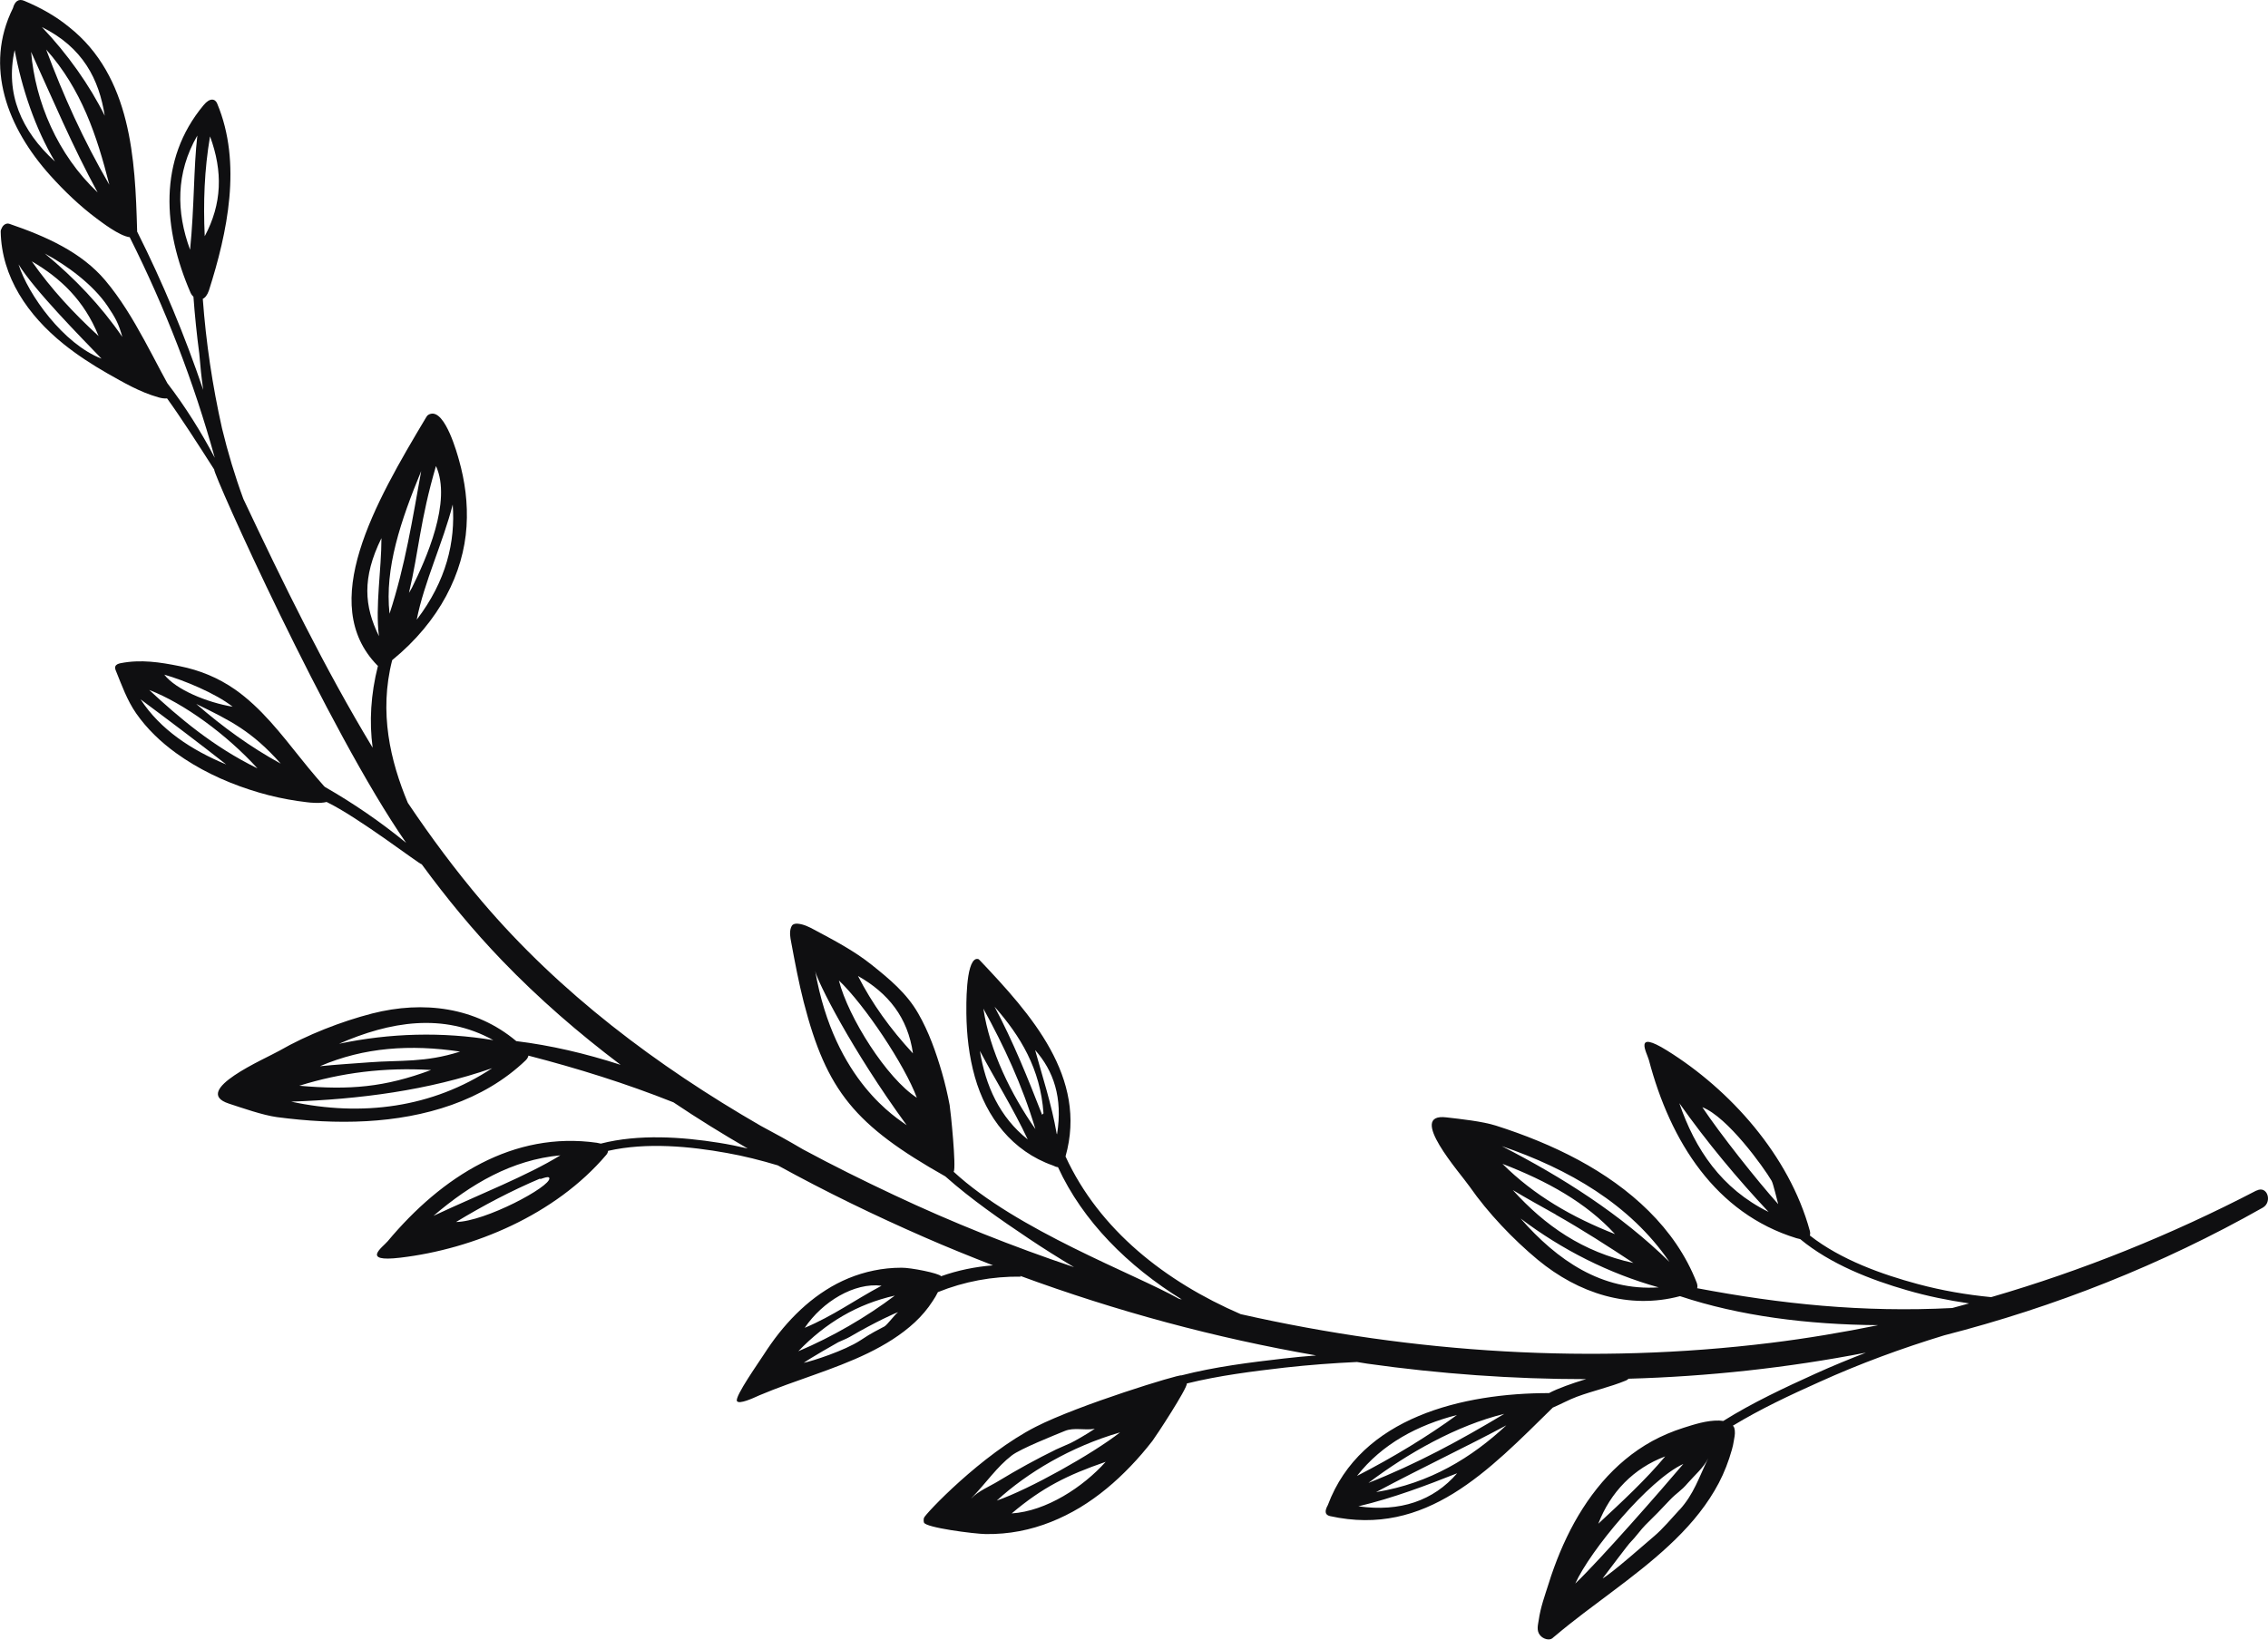 <?xml version="1.0" encoding="UTF-8"?>
<svg id="Lag_1" data-name="Lag 1" xmlns="http://www.w3.org/2000/svg" viewBox="0 0 162.62 117.58">
  <defs>
    <style>
      .cls-1 {
        fill: #0F0F11;
      }
    </style>
  </defs>
  <path class="cls-1" d="m161.8,85.37c-6.13,3.19-12.5,5.75-19.03,7.65-1.76-.17-3.51-.47-5.23-.93-2.57-.69-5.54-1.74-7.77-3.49.03-.1.03-.21,0-.33-1.48-5.43-5.74-10.14-10.23-12.93-2.44-1.52-1.46.14-1.31.68,1.54,5.85,4.79,10.99,10.57,12.77.1.03.19.05.28.07,2.17,1.8,5.07,2.92,7.64,3.66,1.47.43,2.97.73,4.47.95-.4.11-.81.22-1.21.33-6.43.33-12.31-.29-18.29-1.42.03-.1.03-.22-.03-.39-1.53-3.95-4.82-6.83-8.47-8.8-1.89-1.02-3.89-1.82-5.93-2.47-.98-.31-2.51-.47-3.54-.59-2.91-.36,1.02,4.04,1.66,4.97,1.3,1.87,3.12,3.78,4.88,5.24,2.93,2.42,6.54,3.58,10.2,2.61,4.27,1.42,9.13,2.04,14.21,2.08-2.55.52-5.12.95-7.71,1.27-12.68,1.56-25.55.75-38-2.06-5.39-2.33-10.14-6.04-12.56-11.31,1.6-5.66-2.48-10.2-6.15-14.07-.04-.04-.08-.08-.13-.09-.04,0-.08,0-.12,0-.78.2-.71,3.5-.71,3.9.02,1.54.19,3.08.61,4.56.82,2.9,2.69,5.33,5.6,6.35.13.07.25.11.36.12,1.78,3.88,5.03,7.11,8.88,9.49-.07-.02-.13-.03-.2-.05-3.22-1.81-11.61-4.9-16.16-9.11.2-.29-.22-4.4-.29-4.79-.15-.79-.33-1.56-.55-2.32-.42-1.44-.94-2.93-1.71-4.26-.82-1.43-2.06-2.46-3.34-3.48-1.25-1-2.69-1.75-4.11-2.51-.37-.2-.75-.39-1.17-.43-.12-.01-.26,0-.36.07-.07.05-.11.14-.14.22-.11.33-.05.69.02,1.04.27,1.45.54,2.89.9,4.3,1.64,6.37,3.67,8.83,10.15,12.49,1.86,1.65,3.94,3.09,5.97,4.45,1.07.72,2.16,1.4,3.26,2.06-4.4-1.48-8.72-3.2-12.92-5.18-2.19-1.03-4.37-2.11-6.52-3.27-1-.59-2.01-1.15-3.03-1.69-7.41-4.28-14.38-9.49-20.01-16.12-1.9-2.24-3.65-4.6-5.29-7.04-1.25-3-2.08-6.47-1.12-10.23,3.42-2.79,5.12-6.28,5.33-9.58.11-1.69-.12-3.28-.54-4.77-.11-.39-.98-3.61-2.04-3.31-.05.01-.11.04-.16.07-.07.04-.11.11-.15.17-3.71,6.2-7.82,13.37-3.51,17.79.02.02.03.03.05.04-.52,2.04-.63,4.02-.38,5.87-3.45-5.71-6.41-11.78-9.27-17.84-.6-1.63-1.11-3.32-1.53-5.06-.69-3.07-1.15-6.17-1.38-9.29.17-.08.32-.26.44-.6,1.32-4.14,2.39-9.12.59-13.41-.13-.32-.5-.46-.98.13-3.27,3.93-2.91,8.87-.92,13.46.04.09.11.19.2.27.1,1.36.24,2.72.42,4.09.07.88.16,1.74.28,2.59-1.31-3.87-2.88-7.66-4.74-11.36,0-.05.01-.09,0-.14-.14-4.99-.4-10.99-4.89-14.53C3.99,1.15,2.89.54,1.74.06c-.42-.18-.68.05-.81.52-2.09,4.21-.39,8.6,2.68,12.01.99,1.1,2.11,2.18,3.32,3.08.33.24,1.62,1.25,2.37,1.34,2.56,5.1,4.6,10.39,6.1,15.82-.98-1.86-2.1-3.65-3.4-5.35-.15-.28-.31-.57-.46-.85-.4-.76-.8-1.52-1.21-2.27-.81-1.48-1.68-2.94-2.78-4.25-1.71-2.03-4.25-3.16-6.88-4.06-.24-.08-.47.11-.55.32-.04.07-.07.15-.07.23.06,3.27,1.95,6.01,4.51,8.07.97.78,2.03,1.47,3.13,2.1,1.15.65,2.34,1.35,3.66,1.72.2.06.42.1.63.08.95,1.31,2.2,3.25,3.38,5.1-.14.19,8.19,18.76,13.76,26.77-1.83-1.5-3.77-2.83-5.81-4-.02-.02-.05-.05-.07-.06-.19-.21-.37-.42-.55-.63-.38-.44-.75-.9-1.12-1.36-1.43-1.78-2.84-3.63-4.72-4.95-1.21-.84-2.52-1.38-3.97-1.67-1.39-.28-2.78-.5-4.24-.21-.15.03-.32.09-.37.23-.04.1,0,.21.04.31.43,1.06.8,2.11,1.45,3.05.78,1.12,1.77,2.06,2.86,2.85,1.59,1.15,3.39,2.01,5.26,2.62.91.3,1.84.54,2.79.71.45.08.9.15,1.35.2.23.03.94.1,1.4-.02,2.28,1.1,6.72,4.52,6.82,4.47,1.78,2.43,3.69,4.75,5.77,6.91,2.63,2.73,5.48,5.2,8.49,7.47-2.53-.82-5.03-1.4-7.48-1.7-2.91-2.44-6.66-2.92-10.34-1.98-2.21.57-4.67,1.53-6.65,2.67-.98.56-6.4,2.88-3.62,3.79.98.32,2.43.83,3.45.97,2.13.28,4.28.41,6.42.29,4.14-.23,8.35-1.43,11.41-4.36.13-.13.18-.24.2-.34,3.55.92,6.98,1.99,10.4,3.35,1.74,1.17,3.52,2.27,5.32,3.31-.68-.16-1.37-.3-2.06-.41-2.64-.42-5.75-.64-8.47.06-.08-.02-.17-.04-.28-.06-5.99-.85-11.11,2.41-15,7.06-.36.43-1.96,1.52.9,1.18,5.26-.62,11.11-3.07,14.76-7.36.08-.09.13-.19.14-.3,2.76-.63,5.9-.32,8.51.15,1.24.22,2.46.53,3.66.89,3.45,1.9,6.98,3.61,10.53,5.16,1.62.71,3.26,1.37,4.9,2.01-1.28.1-2.54.36-3.72.78-.16-.22-2.18-.62-2.84-.61-.69,0-1.35.07-1.98.2-1.27.26-2.42.75-3.44,1.4-1.04.66-1.96,1.48-2.78,2.4-.41.46-.79.94-1.15,1.45-.18.25-.35.51-.52.77-.37.58-2.09,3.01-1.93,3.34.14.27,1.23-.24,1.43-.33.06-.03.12-.05.18-.08,2.55-1.08,5.31-1.82,7.78-3.02,1.23-.6,2.39-1.31,3.37-2.22.48-.45.91-.95,1.27-1.51.14-.21.27-.42.38-.65,1.88-.76,3.91-1.14,5.96-1.11-.02-.02-.04-.04-.07-.06,6.9,2.54,14.01,4.46,21.23,5.71-.77.06-1.54.13-2.31.22-2.43.28-4.94.59-7.35,1.21-.15-.09-7.35,2.11-10.43,3.68-3.9,1.98-7.97,6.29-8.03,6.54-.03.11-.03.23,0,.33.1.37,3.63.82,4.43.83.83.01,1.64-.06,2.42-.21,1.57-.3,3.01-.9,4.33-1.69,1.34-.81,2.55-1.83,3.64-2.97.55-.57,1.07-1.18,1.56-1.81.24-.31,2.51-3.77,2.47-4.12,2.31-.57,4.71-.87,7.04-1.14,1.72-.19,3.44-.32,5.16-.4.25.04.49.08.74.12,5.19.73,10.43,1.11,15.69,1.11-.09.03-.17.05-.27.08-.62.19-1.79.59-2.39.92-6.13,0-13.5,1.7-15.86,8.03-.23.41-.23.7.15.79,6.91,1.53,11.39-3.28,15.98-7.78.59-.25,1.16-.57,1.73-.78,1.16-.43,2.37-.69,3.51-1.16.08-.03.14-.08.19-.13,5.7-.16,11.4-.78,17.02-1.87-1.21.47-2.41.96-3.6,1.5-2.23,1.01-4.52,2.08-6.63,3.4-.11-.02-.21-.02-.3-.03-.89-.02-1.79.28-2.55.52-.79.25-1.54.57-2.24.95-1.4.77-2.59,1.79-3.59,2.95-1.02,1.19-1.86,2.53-2.54,3.95-.34.71-.65,1.45-.92,2.2-.14.37-.26.75-.38,1.13-.27.85-.58,1.69-.71,2.61-.04.3-.19.75.1,1.09.24.29.68.38.88.21.06-.05.12-.11.19-.16,2.65-2.24,5.64-4.13,8.17-6.49,1.26-1.17,2.4-2.46,3.27-3.94.43-.72.78-1.5,1.05-2.31.13-.41.27-.83.33-1.26.03-.18.1-.47.07-.73-.01-.12-.04-.23-.1-.31,0-.01-.03-.02-.04-.04,1.98-1.2,4.11-2.2,6.19-3.13,2.91-1.32,5.91-2.42,8.96-3.35,7.91-2.03,15.59-5.05,22.85-9.16.7-.4.33-1.62-.45-1.22Zm-34.77-.69c.12.21.4,1.44.47,1.67-1.52-1.69-4.18-5.06-5.44-6.95,1.81.7,4.38,4.28,4.97,5.28Zm-6.62-5.57c2,2.83,4.18,5.43,6.4,7.8-3.37-1.66-5.27-4.49-6.4-7.8Zm-.71,11.38c-3.48-3.41-7.67-6.07-12.02-8.3,4.77,1.63,9.19,4.16,12.02,8.3Zm-3.9-1.99c-3.06-1.2-5.81-2.78-8.07-5.04,3.19,1.23,5.99,2.77,8.07,5.04Zm-4.24-1.39c1.91,1.08,3.74,2.26,5.56,3.46-3.63-.79-6.34-2.67-8.65-5.23,1.01.61,2.06,1.18,3.09,1.76Zm-2.53.27c2.96,2.24,6.34,3.95,9.9,4.94-4.09.27-7.28-1.95-9.9-4.94Zm-38.77-12.02c1.06,2.01,2.4,4.14,3.43,6.35-2.01-1.59-3.03-3.85-3.43-6.35Zm.25-3.03c1.45,2.64,2.79,5.48,3.73,8.64-1.74-2.49-3.28-5.6-3.73-8.64Zm4.21,7.61c-1.03-2.64-2.08-5.26-3.41-7.75,1.85,2.1,3.29,4.45,3.51,7.65-.04.02-.07.06-.09.1Zm1.04,1.33c-.36-2.09-1.02-4.07-1.54-5.97,1.31,1.48,2,3.41,1.57,6.05,0-.02-.02-.05-.03-.07Zm-10.3-5.73c-1.63-1.76-2.95-3.6-3.94-5.55,2.17,1.23,3.57,2.97,3.94,5.55Zm.28,3.18c-2.15-1.38-4.92-5.76-5.59-8.41,1.86,1.77,4.72,6.07,5.59,8.41Zm-7.29-9.1c.13.73,2.6,5.64,6.56,11.07-.6-.46-5.18-3.11-6.56-11.07Zm-31.1-31.03c0,2.29-.45,4.86-.18,7.03-1.05-2.15-1.23-4.16.18-7.03Zm2.85-4.81c-.62,3.42-1.15,6.81-2.27,10.23-.36-3.26.81-6.69,2.27-10.23Zm-.88,8.75c.72-3.05.79-5.18,1.94-9.11,1.16,2.54-.73,6.71-1.72,8.72-.07.14-.15.26-.22.38Zm3.14-6.35c.2,2.66-.45,5.47-2.58,8.26.52-2.67,1.9-5.57,2.58-8.26ZM14.15,9.72c-.27,2.32-.21,5.04-.52,8.19-1-2.71-1.03-5.51.52-8.19Zm.91.06c.93,2.52.86,4.84-.38,7.16-.11-2.4-.03-4.76.38-7.16Zm-7.55-1.48c-1.07-2.17-2.69-4.46-4.51-6.36,2.95,1.46,4.1,3.75,4.51,6.36ZM1.05,3.59c.51,2.73,1.47,5.62,2.89,7.99C1.53,9.39.36,6.71,1.05,3.59Zm1.18.13c1.54,3.38,2.98,6.8,4.77,10.08C4.12,11.08,2.53,7.3,2.23,3.72Zm1.08-.17c2.54,2.85,3.64,6.19,4.53,9.7-1.88-3.23-3.32-6.45-4.53-9.7Zm-1.98,15.41c1.14,1.85,4.43,5.18,5.95,6.76-2.73-1.05-5.27-4.59-5.95-6.76Zm.95-.22c2.06,1.2,3.76,2.8,4.79,5.36-1.78-1.63-3.4-3.37-4.79-5.36Zm.93-.56c1.57.83,3.48,2.24,4.51,3.78.57.85.79,1.26,1.05,2.2-1.52-2.22-3.43-4.23-5.56-5.98Zm13.47,32.5c-1.84-.31-4.06-1.22-4.9-2.3,1.38.39,3.71,1.35,4.9,2.3Zm-6.6-.53c2.11,1.57,4.21,3.15,6.14,4.67-2.49-1.03-4.73-2.5-6.14-4.67Zm.62-.67c2.48.95,5.55,3.19,7.76,5.62-3.17-1.55-5.63-3.64-7.76-5.62Zm3.37,1c2.46,1.2,3.99,1.95,6.06,4.28-2.17-1.18-4.17-2.64-6.06-4.28Zm21.3,24.11c-3.64-.61-7.42-.51-11.06.26,3.64-1.59,7.47-2.25,11.06-.26Zm-2.38.82c-2.52.81-4.32.6-6.5.77-1.18.09-2.37.16-3.55.28,3.16-1.36,6.49-1.58,10.05-1.05Zm-2.08,1.32c-3.33,1.24-5.82,1.45-9.45,1.13,3-.94,6.12-1.33,9.45-1.13Zm-10.03,2.27c4.88-.17,9.81-.8,14.41-2.4-4.29,2.84-9.34,3.49-14.41,2.4Zm18.51,5.49c.11.6-4.61,3.12-6.69,3.14,1.95-1.18,3.94-2.23,6.04-3.12-.16.17.61-.26.65-.02Zm-8.31,2.7c2.69-2.3,5.64-4.02,9.1-4.34-2.39,1.47-5.72,2.76-9.1,4.34Zm32.13,5.01c-1.97,1.05-3.46,2.16-5.51,3.02,1.27-1.88,3.55-3.26,5.51-3.02Zm.95.71c-2.02,1.53-4.48,2.96-6.92,3.99,1.97-2.05,4.24-3.39,6.92-3.99Zm-.78,2.23c-.54.3-.77.37-1.69.98-1.13.74-3.46,1.49-4.06,1.61.46-.33,2.29-1.38,2.48-1.48.27-.13.56-.23.82-.38,1.85-1.08,3.32-1.74,3.47-1.77-.24.15-.76.9-1.01,1.04Zm6.27,12.3c1.08-1.12,1.82-2.24,2.9-3.07.62-.48,3.06-1.45,3.79-1.75.67-.28,1.41-.03,2.16-.16-.59.4-1.49.91-1.73,1.02-.34.16-.7.3-1.04.46-.71.35-1.41.71-2.1,1.09-.69.38-1.37.77-2.04,1.18-.62.38-1.43.7-1.94,1.24Zm2.89,1.09c2.21-1.87,3.99-2.75,6.74-3.7-1.62,1.81-4.26,3.54-6.74,3.7Zm-1.07-.92c2.18-2,5.31-3.87,8.84-4.89-1.97,1.54-6.48,4.07-8.84,4.89Zm33-6.14c-2.05,1.5-4.59,3.05-7.17,4.37,1.81-2.31,4.36-3.65,7.17-4.37Zm3.39-.08c-3.13,1.88-6.34,3.62-9.74,4.95,2.82-2.13,6.33-4.12,9.74-4.95Zm-10.46,6.63c2.52-.6,4.88-1.5,7.08-2.37-1.7,1.97-4.09,2.79-7.08,2.37Zm1.27-1.02c3.37-1.8,6.52-3.27,9.34-4.79-2.48,2.31-5.47,4.16-9.34,4.79Zm15.93,2.27c.87-2.26,2.53-3.98,4.8-4.83-1.41,1.69-3.1,3.25-4.8,4.83Zm-1.65,4.29c1.05-2.34,5.25-7.43,7.75-8.58-1.59,1.88-5.96,6.87-7.75,8.58Zm7.48-5.3c-.55.6-1.22,1.39-1.81,1.89-.56.47-3.05,2.68-3.71,3.04.44-.56,1.84-2.46,2.04-2.64.27-.26.76-.93,1.03-1.19.57-.55,1.2-1.2,1.73-1.77.54-.57.8-.64,1.31-1.24.48-.55,1.14-1.11,1.46-1.77-.68,1.4-1.02,2.55-2.05,3.69Z"/>
</svg>